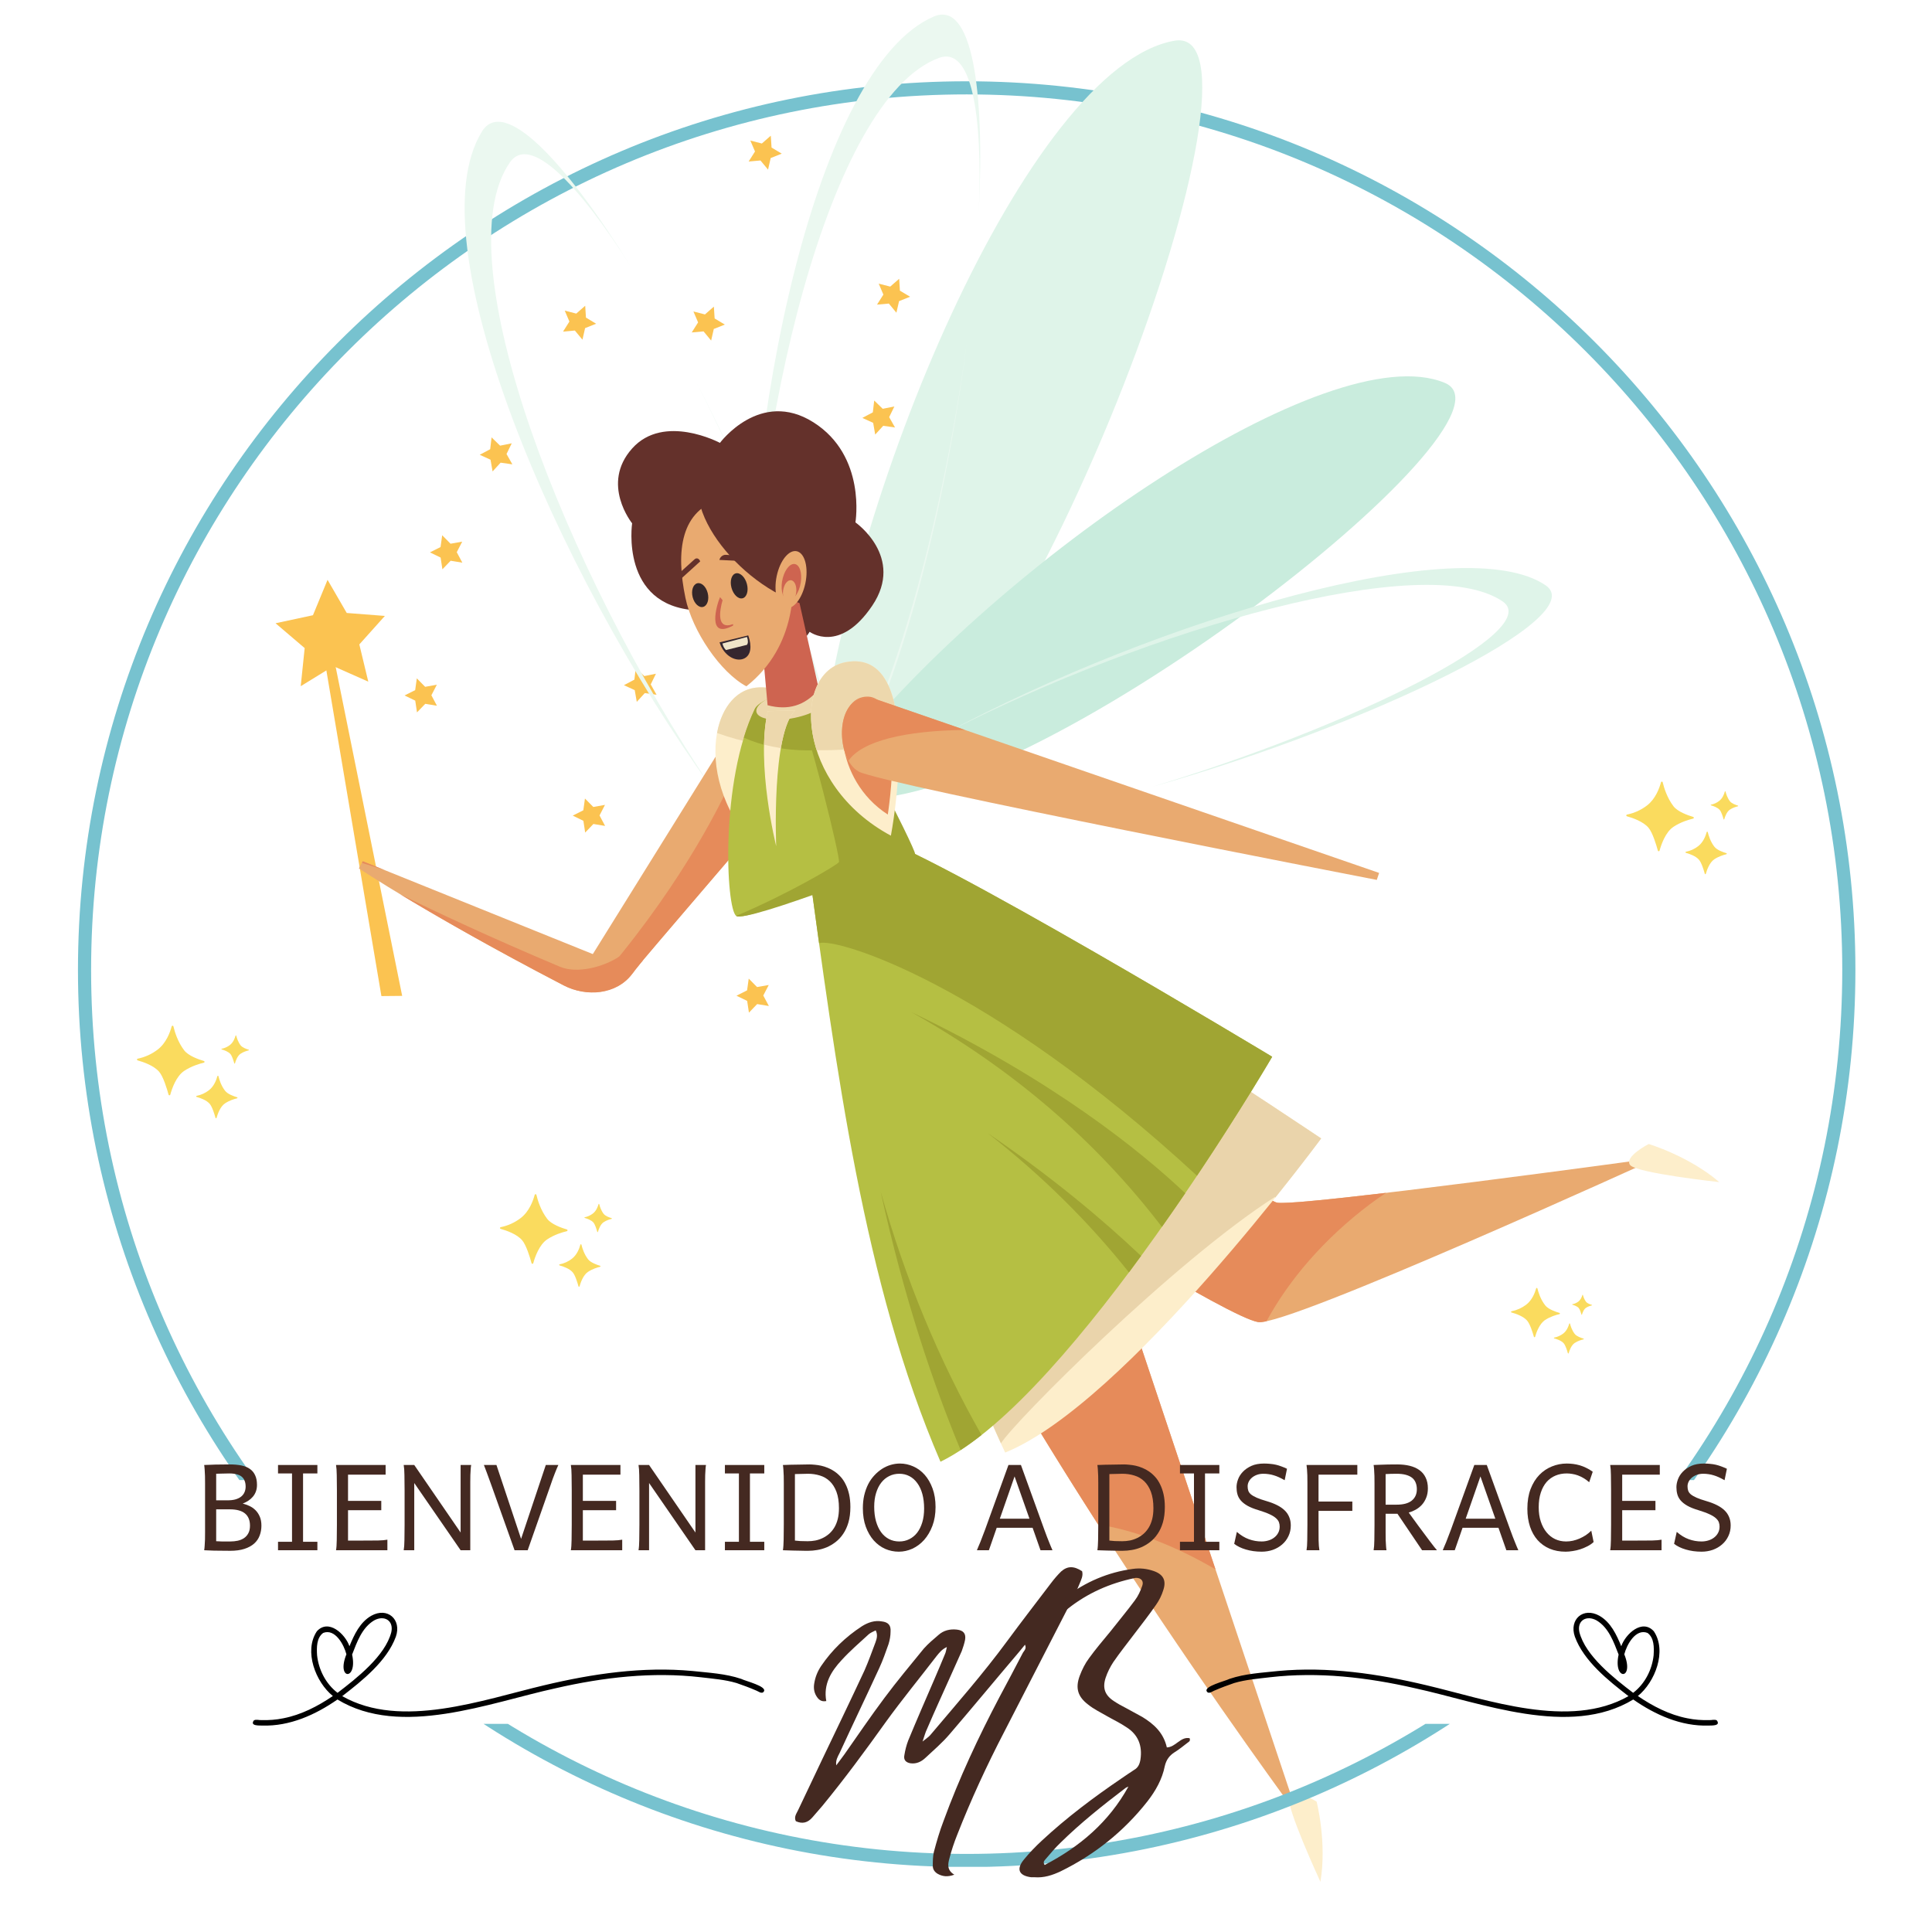 <svg xmlns="http://www.w3.org/2000/svg" xmlns:xlink="http://www.w3.org/1999/xlink" width="500" zoomAndPan="magnify" viewBox="0 0 375 375" height="500" preserveAspectRatio="xMidYMid meet" version="1.0"><defs><g/><clipPath id="c90ee4468c"><path d="M 15.133 15.777 L 360.133 15.777 L 360.133 287.277 L 15.133 287.277 Z M 15.133 15.777 " clip-rule="nonzero"/></clipPath><clipPath id="8e3d771624"><path d="M 53.34 112 L 75 112 L 75 134 L 53.34 134 Z M 53.34 112 " clip-rule="nonzero"/></clipPath><clipPath id="5e377c344b"><path d="M 250 348 L 257 348 L 257 365.25 L 250 365.25 Z M 250 348 " clip-rule="nonzero"/></clipPath><clipPath id="3917acff0a"><path d="M 316 222 L 333.84 222 L 333.84 230 L 316 230 Z M 316 222 " clip-rule="nonzero"/></clipPath><clipPath id="b0e89c60f0"><path d="M 15.133 334.605 L 360.133 334.605 L 360.133 362.355 L 15.133 362.355 Z M 15.133 334.605 " clip-rule="nonzero"/></clipPath><clipPath id="40d4e2f95f"><path d="M 315.641 151.691 L 337.391 151.691 L 337.391 169.691 L 315.641 169.691 Z M 315.641 151.691 " clip-rule="nonzero"/></clipPath><clipPath id="526309f7bf"><path d="M 97.027 231.773 L 118.777 231.773 L 118.777 249.773 L 97.027 249.773 Z M 97.027 231.773 " clip-rule="nonzero"/></clipPath><clipPath id="e8789fd2d7"><path d="M 293.277 249.969 L 309.027 249.969 L 309.027 262.719 L 293.277 262.719 Z M 293.277 249.969 " clip-rule="nonzero"/></clipPath><clipPath id="95d2fdaf8e"><path d="M 26.57 199.07 L 48.32 199.07 L 48.32 217.07 L 26.57 217.07 Z M 26.57 199.07 " clip-rule="nonzero"/></clipPath><clipPath id="b147809c08"><path d="M 49 313 L 148.93 313 L 148.93 335 L 49 335 Z M 49 313 " clip-rule="nonzero"/></clipPath></defs><rect x="-37.5" width="450" fill="#ffffff" y="-37.5" height="450" fill-opacity="1"/><rect x="-37.5" width="450" fill="#ffffff" y="-37.5" height="450" fill-opacity="1"/><rect x="-37.5" width="450" fill="#ffffff" y="-37.5" height="450" fill-opacity="1"/><g clip-path="url(#c90ee4468c)"><path fill="#77c2cf" d="M 187.633 360.777 C 92.547 360.777 15.133 283.363 15.133 188.277 C 15.133 93.188 92.547 15.777 187.633 15.777 C 282.719 15.777 360.133 93.188 360.133 188.277 C 360.133 283.363 282.719 360.777 187.633 360.777 Z M 187.633 18.324 C 93.906 18.324 17.684 94.547 17.684 188.277 C 17.684 282.004 93.906 358.227 187.633 358.227 C 281.359 358.227 357.582 282.004 357.582 188.277 C 357.582 94.547 281.359 18.324 187.633 18.324 Z M 187.633 18.324 " fill-opacity="1" fill-rule="nonzero"/></g><path fill="#fbc351" d="M 149.609 26.34 L 149.758 28.641 L 151.734 29.824 L 149.59 30.676 L 149.078 32.922 L 147.605 31.148 L 145.312 31.352 L 146.547 29.402 L 145.641 27.281 L 147.875 27.855 L 149.609 26.34 " fill-opacity="1" fill-rule="nonzero"/><path fill="#fbc351" d="M 113.586 59.348 L 113.734 61.648 L 115.711 62.836 L 113.566 63.688 L 113.055 65.934 L 111.582 64.156 L 109.289 64.363 L 110.52 62.414 L 109.617 60.293 L 111.852 60.867 L 113.586 59.348 " fill-opacity="1" fill-rule="nonzero"/><path fill="#fbc351" d="M 174.527 54.113 L 174.672 56.414 L 176.648 57.598 L 174.508 58.449 L 173.992 60.695 L 172.523 58.922 L 170.227 59.125 L 171.465 57.18 L 170.559 55.055 L 172.793 55.629 L 174.527 54.113 " fill-opacity="1" fill-rule="nonzero"/><path fill="#fbc351" d="M 138.562 59.516 L 138.711 61.816 L 140.688 63 L 138.547 63.852 L 138.031 66.102 L 136.562 64.324 L 134.266 64.527 L 135.5 62.578 L 134.594 60.457 L 136.828 61.031 L 138.562 59.516 " fill-opacity="1" fill-rule="nonzero"/><path fill="#fbc351" d="M 145.328 189.949 L 146.945 191.586 L 149.215 191.184 L 148.152 193.23 L 149.238 195.266 L 146.965 194.891 L 145.367 196.555 L 145.023 194.273 L 142.949 193.266 L 145.008 192.23 L 145.328 189.949 " fill-opacity="1" fill-rule="nonzero"/><path fill="#fbc351" d="M 113.539 154.992 L 115.16 156.633 L 117.426 156.227 L 116.367 158.277 L 117.453 160.312 L 115.18 159.934 L 113.582 161.598 L 113.234 159.316 L 111.164 158.309 L 113.223 157.277 L 113.539 154.992 " fill-opacity="1" fill-rule="nonzero"/><path fill="#fbc351" d="M 85.828 103.895 L 87.449 105.535 L 89.715 105.133 L 88.656 107.18 L 89.742 109.215 L 87.469 108.84 L 85.871 110.5 L 85.523 108.223 L 83.453 107.215 L 85.512 106.18 L 85.828 103.895 " fill-opacity="1" fill-rule="nonzero"/><path fill="#fbc351" d="M 80.902 131.668 L 82.52 133.309 L 84.789 132.906 L 83.73 134.953 L 84.812 136.988 L 82.539 136.613 L 80.941 138.273 L 80.598 135.992 L 78.523 134.988 L 80.586 133.953 L 80.902 131.668 " fill-opacity="1" fill-rule="nonzero"/><path fill="#fbc351" d="M 173.598 78.891 L 172.586 80.961 L 173.719 82.973 L 171.434 82.648 L 169.875 84.348 L 169.48 82.074 L 167.383 81.117 L 169.418 80.035 L 169.684 77.742 L 171.336 79.348 L 173.598 78.891 " fill-opacity="1" fill-rule="nonzero"/><path fill="#fbc351" d="M 127.316 130.77 L 126.305 132.84 L 127.438 134.852 L 125.156 134.527 L 123.598 136.227 L 123.199 133.953 L 121.102 132.996 L 123.137 131.914 L 123.402 129.621 L 125.059 131.227 L 127.316 130.77 " fill-opacity="1" fill-rule="nonzero"/><path fill="#fbc351" d="M 99.328 86.047 L 98.316 88.121 L 99.449 90.129 L 97.168 89.805 L 95.609 91.504 L 95.211 89.23 L 93.113 88.273 L 95.148 87.191 L 95.414 84.898 L 97.07 86.504 L 99.328 86.047 " fill-opacity="1" fill-rule="nonzero"/><path fill="#dff4e9" d="M 227.949 7.906 C 199.609 12.902 164.07 96.816 158.715 150.133 L 164.566 158.527 C 200.723 140.262 249.805 4.051 227.949 7.906 " fill-opacity="1" fill-rule="nonzero"/><path fill="#ebf8f0" d="M 182.25 11.238 C 188.535 8.906 190.797 21.922 189.973 41.352 C 191.203 17.086 188.633 0.004 181.211 3.223 C 158.539 13.051 144.195 80.684 145.117 133.227 C 145.844 82.516 160.918 19.16 182.25 11.238 " fill-opacity="1" fill-rule="nonzero"/><path fill="#ebf8f0" d="M 154.734 164.23 C 170.656 150.398 182.629 105.426 187.66 66.449 C 182.609 104.152 170.281 149.699 154.734 164.23 " fill-opacity="1" fill-rule="nonzero"/><path fill="#ebf8f0" d="M 98.969 31.52 C 102.797 26.008 112.082 35.402 122.492 51.816 C 109.652 31.199 97.801 18.648 93.543 25.535 C 80.543 46.566 107.367 110.277 138.109 152.875 C 109.766 110.836 85.98 50.223 98.969 31.52 " fill-opacity="1" fill-rule="nonzero"/><path fill="#ebf8f0" d="M 163.695 172.828 C 168.867 152.367 153.031 108.613 134.918 73.742 C 152.289 107.574 168.164 152.008 163.695 172.828 " fill-opacity="1" fill-rule="nonzero"/><g clip-path="url(#8e3d771624)"><path fill="#fbc351" d="M 63.578 112.547 L 67.301 118.977 L 74.703 119.551 L 69.746 125.082 L 71.484 132.309 L 64.699 129.297 L 58.371 133.188 L 59.137 125.793 L 53.484 120.973 L 60.746 119.414 L 63.578 112.547 " fill-opacity="1" fill-rule="nonzero"/></g><path fill="#fbc351" d="M 64.07 124.098 L 62.285 123.848 L 74.031 193.34 L 78.062 193.301 L 64.07 124.098 " fill-opacity="1" fill-rule="nonzero"/><path fill="#c9ecdd" d="M 280.406 74.301 C 257.859 65.004 193.844 109.223 164.664 145.879 L 164.699 154.938 C 199.051 158.809 297.977 81.543 280.406 74.301 " fill-opacity="1" fill-rule="nonzero"/><path fill="#dff4e9" d="M 300.02 113.621 C 284.09 102.695 225.164 119.98 183.125 142.52 C 223.223 121.895 276.793 106.602 291.652 116.73 C 299.93 122.375 262.281 141.047 223.617 152.727 C 265.699 140.812 309.008 119.785 300.02 113.621 " fill-opacity="1" fill-rule="nonzero"/><path fill="#64312b" d="M 135.027 118.457 C 120.336 117.551 122.695 101.574 122.695 101.574 C 122.695 101.574 116.527 93.949 122.695 87.051 C 128.859 80.152 139.742 85.961 139.742 85.961 C 139.742 85.961 147.543 75.43 157.879 81.965 C 168.219 88.504 166.039 101.395 166.039 101.395 C 166.039 101.395 175.656 108.109 169.309 117.551 C 162.957 126.992 157.152 122.633 157.152 122.633 C 157.152 122.633 152.82 130.398 141.375 125.539 C 135.391 123 135.027 118.457 135.027 118.457 " fill-opacity="1" fill-rule="nonzero"/><path fill="#e9aa70" d="M 142.582 140.949 L 113.684 187.406 L 122.238 189.402 C 137.809 170.953 150.367 156.883 151.441 154.406 C 153.59 149.461 147.598 134.84 142.582 140.949 " fill-opacity="1" fill-rule="nonzero"/><path fill="#e68b5a" d="M 142.867 140.645 C 145.836 143.691 143.027 148.906 141.633 152.113 C 140.574 154.559 133.195 170.336 117.934 188.398 L 122.238 189.402 C 137.809 170.953 150.367 156.883 151.441 154.406 C 153.551 149.555 147.816 135.398 142.867 140.645 " fill-opacity="1" fill-rule="nonzero"/><path fill="#fdeecb" d="M 150.789 168.055 C 134.066 155.344 136.836 133.703 147.398 133.418 C 163.457 132.992 150.789 168.055 150.789 168.055 " fill-opacity="1" fill-rule="nonzero"/><path fill="#edd8ad" d="M 147.398 133.418 C 143.117 133.535 140.117 137.16 139.176 142.277 C 144.008 144.012 149.555 145.152 155.523 145.508 C 155.66 138.801 153.848 133.246 147.398 133.418 " fill-opacity="1" fill-rule="nonzero"/><path fill="#e9aa70" d="M 169.312 215.961 C 190.973 270.168 251.895 352.383 251.895 352.383 L 210.828 229.512 L 169.312 215.961 " fill-opacity="1" fill-rule="nonzero"/><path fill="#e68b5a" d="M 235.922 304.605 L 210.828 229.512 L 169.312 215.961 C 179.035 240.297 196.672 270.273 213.156 295.926 C 220.004 296.938 227.867 299.91 235.922 304.605 " fill-opacity="1" fill-rule="nonzero"/><path fill="#e9aa70" d="M 201.199 232.223 C 201.199 232.223 238.508 255.715 244.223 256.617 C 249.938 257.52 321.84 224.691 321.84 224.691 C 321.84 224.691 251.742 234.332 247.832 233.426 C 243.922 232.523 218.047 207.227 218.047 207.227 L 201.199 232.223 " fill-opacity="1" fill-rule="nonzero"/><path fill="#e68b5a" d="M 245.832 256.449 C 250.215 248.371 257 240.457 265.855 233.766 C 266.895 232.977 267.957 232.262 269.02 231.535 C 257.934 232.844 249.145 233.73 247.832 233.43 C 243.918 232.523 218.047 207.227 218.047 207.227 L 201.199 232.223 C 201.199 232.223 238.504 255.715 244.219 256.617 C 244.547 256.668 245.102 256.605 245.832 256.449 " fill-opacity="1" fill-rule="nonzero"/><path fill="#fdeecb" d="M 195.105 281.941 C 218.543 272.441 256.441 220.969 256.441 220.969 C 256.441 220.969 195.09 179.805 183.961 176.445 L 171.266 179.449 C 176.973 218.703 181.832 254.551 195.105 281.941 " fill-opacity="1" fill-rule="nonzero"/><path fill="#ead4ab" d="M 247.426 232.34 C 247.469 232.312 247.5 232.414 247.539 232.445 C 252.988 225.656 256.441 220.969 256.441 220.969 C 256.441 220.969 195.09 179.805 183.961 176.445 L 171.266 179.449 C 176.848 217.859 181.645 252.988 194.285 280.145 C 197.039 275.777 227.789 244.934 247.426 232.34 " fill-opacity="1" fill-rule="nonzero"/><path fill="#b5bf43" d="M 182.547 283.723 C 208.422 271.07 246.93 205.117 246.93 205.117 C 246.93 205.117 179.539 164.465 168.711 162.055 L 156.676 166.27 C 162.32 207.598 167.629 249.168 182.547 283.723 " fill-opacity="1" fill-rule="nonzero"/><path fill="#a0a533" d="M 232.336 228.215 C 241.039 215.195 246.93 205.117 246.93 205.117 C 246.93 205.117 179.539 164.465 168.711 162.055 L 156.676 166.27 C 157.441 171.871 158.203 177.48 158.98 183.07 C 162.188 181.953 191.672 190.66 232.336 228.215 " fill-opacity="1" fill-rule="nonzero"/><path fill="#b5bf43" d="M 146.523 137.586 C 139.754 151.59 140.883 176.434 142.914 177.789 C 144.941 179.145 176.215 165.969 176.488 165.215 C 176.758 164.465 162.543 135.102 160.512 133.52 C 158.48 131.938 147.672 135.207 146.523 137.586 " fill-opacity="1" fill-rule="nonzero"/><path fill="#a0a533" d="M 156.812 145.648 C 160.371 145.648 163.707 145.113 166.605 144.191 C 163.793 138.691 161.281 134.117 160.512 133.52 C 158.48 131.938 147.672 135.207 146.523 137.586 C 145.691 139.305 144.98 141.191 144.375 143.176 C 147.789 144.719 152.109 145.648 156.812 145.648 " fill-opacity="1" fill-rule="nonzero"/><path fill="#a0a533" d="M 160.512 133.52 C 159.566 132.781 156.707 133.105 153.812 133.895 C 157.328 142.613 163.145 166.594 162.844 167.324 C 162.629 167.84 152.73 173.645 142.895 177.77 C 142.902 177.777 142.906 177.785 142.914 177.789 C 144.941 179.145 177.344 166.512 177.613 165.762 C 177.883 165.008 162.543 135.102 160.512 133.52 " fill-opacity="1" fill-rule="nonzero"/><path fill="#edd8ad" d="M 160.594 135.336 C 160.301 133.91 156.977 133.391 153.176 134.176 C 149.371 134.961 146.523 136.75 146.816 138.176 C 147.109 139.602 150.434 140.121 154.238 139.336 C 158.039 138.551 160.887 136.762 160.594 135.336 " fill-opacity="1" fill-rule="nonzero"/><path fill="#ce6450" d="M 147.453 119.824 L 148.988 136.883 C 152.891 137.922 156.254 137.047 158.941 133.762 L 153.43 109.254 L 147.453 119.824 " fill-opacity="1" fill-rule="nonzero"/><path fill="#fdeecb" d="M 172.922 162.203 C 154.422 152.266 153.777 130.453 164.164 128.523 C 179.957 125.586 172.922 162.203 172.922 162.203 " fill-opacity="1" fill-rule="nonzero"/><path fill="#edd8ad" d="M 164.164 128.523 C 158.176 129.637 155.863 137.359 158.52 145.605 C 158.773 145.605 159.023 145.625 159.277 145.625 C 164.605 145.625 169.707 145.094 174.461 144.141 C 174.23 135.398 172.023 127.062 164.164 128.523 " fill-opacity="1" fill-rule="nonzero"/><path fill="#e68b5a" d="M 172.32 158.098 C 161.863 151.379 161.5 136.633 167.371 135.328 C 176.297 133.34 172.32 158.098 172.32 158.098 " fill-opacity="1" fill-rule="nonzero"/><path fill="#e9aa70" d="M 169.535 135.551 L 267.688 169.434 L 267.234 170.789 C 267.234 170.789 171.457 152.266 166.715 149.781 C 161.977 147.297 161.867 133.973 169.535 135.551 " fill-opacity="1" fill-rule="nonzero"/><path fill="#e68b5a" d="M 187.305 141.684 L 169.535 135.551 C 163.191 134.246 162.184 143.121 164.703 147.641 C 167.305 143.84 175.684 141.801 187.305 141.684 " fill-opacity="1" fill-rule="nonzero"/><path fill="#e9aa70" d="M 123.148 188.449 L 70.414 167.168 L 69.656 168.547 C 69.656 168.547 83.273 177.684 109.418 191.266 C 113.836 193.559 119.719 192.969 122.73 189 L 123.148 188.449 " fill-opacity="1" fill-rule="nonzero"/><path fill="#e9aa70" d="M 144.867 133.215 C 154.891 125.312 154.25 113.285 153.594 109.504 C 152.938 105.727 148.395 94.617 140.211 96.777 C 132.031 98.934 131.172 107.016 133.039 116.031 C 134.375 122.504 139.828 130.508 144.867 133.215 " fill-opacity="1" fill-rule="nonzero"/><g clip-path="url(#5e377c344b)"><path fill="#fdeecb" d="M 256.293 365.258 C 257.582 357.555 255.555 349.688 255.555 349.688 C 255.555 349.688 250.945 346.84 250.207 348.684 C 249.469 350.523 256.293 365.258 256.293 365.258 " fill-opacity="1" fill-rule="nonzero"/></g><g clip-path="url(#3917acff0a)"><path fill="#fdeecb" d="M 333.719 229.449 C 327.793 224.371 320.012 222.051 320.012 222.051 C 320.012 222.051 315.199 224.535 316.395 226.117 C 317.59 227.703 333.719 229.449 333.719 229.449 " fill-opacity="1" fill-rule="nonzero"/></g><path fill="#a0a533" d="M 225.523 238.141 C 227.09 235.922 228.602 233.738 230.051 231.605 C 221.598 223.609 204.531 209.68 176.875 196.445 C 196.629 207.512 212.77 221.469 225.523 238.141 " fill-opacity="1" fill-rule="nonzero"/><path fill="#a0a533" d="M 186.453 281.453 C 187.785 280.582 189.137 279.617 190.512 278.531 C 182.258 264.008 175.703 248.273 170.934 231.277 C 175.496 252.133 181.238 268.891 186.453 281.453 " fill-opacity="1" fill-rule="nonzero"/><path fill="#a0a533" d="M 219.125 246.969 C 219.918 245.906 220.699 244.844 221.477 243.777 C 213.828 236.531 204.031 228.352 191.73 219.949 C 202.238 228.164 211.344 237.188 219.125 246.969 " fill-opacity="1" fill-rule="nonzero"/><path fill="#64312b" d="M 137.836 88.91 C 129.828 96.926 143.477 113.867 156.227 117.371 C 156.227 117.371 162.906 100.723 154.871 92.523 C 149.004 86.539 141.332 85.406 137.836 88.91 " fill-opacity="1" fill-rule="nonzero"/><path fill="#e9aa70" d="M 156.188 113.777 C 156.98 110.789 156.438 107.801 154.973 107.105 C 153.508 106.41 151.68 108.27 150.891 111.254 C 150.098 114.242 150.641 117.23 152.102 117.926 C 153.566 118.621 155.395 116.766 156.188 113.777 " fill-opacity="1" fill-rule="nonzero"/><path fill="#ce6450" d="M 155.285 113.766 C 155.781 111.879 155.441 109.992 154.516 109.555 C 153.594 109.117 152.441 110.293 151.941 112.18 C 151.441 114.066 151.785 115.953 152.707 116.391 C 153.633 116.832 154.785 115.652 155.285 113.766 " fill-opacity="1" fill-rule="nonzero"/><path fill="#e9aa70" d="M 154.473 115.406 C 154.746 114.223 154.438 113.008 153.773 112.691 C 153.109 112.379 152.348 113.082 152.07 114.266 C 151.793 115.453 152.105 116.668 152.77 116.984 C 153.434 117.297 154.195 116.594 154.473 115.406 " fill-opacity="1" fill-rule="nonzero"/><path fill="#e68b5a" d="M 74.559 168.84 L 70.414 167.168 L 70.238 167.488 Z M 74.559 168.84 " fill-opacity="1" fill-rule="nonzero"/><path fill="#e68b5a" d="M 120.191 185.672 C 117.211 187.652 112.09 189.082 108.648 187.629 C 95.043 181.898 84.668 177.023 77.699 173.59 C 84.305 177.586 94.93 183.738 109.418 191.266 C 113.836 193.559 119.633 193.082 122.645 189.113 L 124.82 186.352 L 120.191 185.672 " fill-opacity="1" fill-rule="nonzero"/><path fill="#fdeecb" d="M 149.02 138.039 C 146.684 148.383 150.66 164.238 150.66 164.238 C 150.66 164.238 149.715 142.34 154.344 137.887 L 149.02 138.039 " fill-opacity="1" fill-rule="nonzero"/><path fill="#edd8ad" d="M 148.301 144.523 C 149.344 144.805 150.434 145.031 151.566 145.211 C 152.129 141.941 153 139.18 154.344 137.887 L 149.02 138.039 C 148.566 140.043 148.355 142.262 148.301 144.523 " fill-opacity="1" fill-rule="nonzero"/><path fill="#342729" d="M 141.98 114.082 C 141.621 112.75 141.996 111.5 142.82 111.289 C 143.648 111.082 144.613 112 144.973 113.34 C 145.332 114.68 144.949 115.93 144.121 116.129 C 143.297 116.332 142.34 115.414 141.98 114.082 " fill-opacity="1" fill-rule="nonzero"/><path fill="#342729" d="M 134.449 115.926 C 134.121 114.664 134.508 113.453 135.309 113.223 C 136.117 112.988 137.039 113.824 137.363 115.094 C 137.691 116.359 137.301 117.566 136.492 117.797 C 135.691 118.02 134.777 117.184 134.449 115.926 " fill-opacity="1" fill-rule="nonzero"/><path fill="#ce6450" d="M 139.754 115.906 C 139.754 115.906 139.965 116.125 140.254 116.488 C 139.613 118.707 139.109 122.328 142.289 121.137 C 142.285 121.23 142.309 121.324 142.293 121.414 C 137.09 124.25 139.121 117.344 139.754 115.906 " fill-opacity="1" fill-rule="nonzero"/><path fill="#35262f" d="M 139.664 124.684 C 139.734 124.895 139.809 125.105 139.902 125.316 C 140.922 127.57 143.047 128.488 144.465 127.801 C 145.773 127.164 145.973 125.438 145.234 123.332 L 139.664 124.684 " fill-opacity="1" fill-rule="nonzero"/><path fill="#64312b" d="M 135.91 108.961 L 135.836 108.809 C 135.617 108.359 135.164 108.246 134.82 108.555 L 131.984 111.113 C 131.629 111.434 131.52 112.062 131.742 112.523 L 131.816 112.68 L 135.91 108.961 " fill-opacity="1" fill-rule="nonzero"/><path fill="#64312b" d="M 145.148 108.957 L 145.203 108.797 C 145.367 108.324 145.129 107.922 144.668 107.898 L 140.855 107.691 C 140.379 107.664 139.855 108.035 139.688 108.516 L 139.629 108.68 L 145.148 108.957 " fill-opacity="1" fill-rule="nonzero"/><path fill="#f0e4c9" d="M 140.918 126.176 C 140.723 125.992 140.539 125.75 140.383 125.391 C 140.312 125.23 140.262 125.066 140.211 124.906 L 144.996 123.633 C 145.246 124.406 145.207 124.848 144.98 125.164 L 140.918 126.176 " fill-opacity="1" fill-rule="nonzero"/><g clip-path="url(#b0e89c60f0)"><path fill="#77c2cf" d="M 187.633 362.395 C 92.547 362.395 15.133 284.98 15.133 189.895 C 15.133 94.805 92.547 17.395 187.633 17.395 C 282.719 17.395 360.133 94.805 360.133 189.895 C 360.133 284.98 282.719 362.395 187.633 362.395 Z M 187.633 19.941 C 93.906 19.941 17.684 96.164 17.684 189.895 C 17.684 283.621 93.906 359.844 187.633 359.844 C 281.359 359.844 357.582 283.621 357.582 189.895 C 357.582 96.164 281.359 19.941 187.633 19.941 Z M 187.633 19.941 " fill-opacity="1" fill-rule="nonzero"/></g><g clip-path="url(#40d4e2f95f)"><path fill="#fadb5e" d="M 322.73 151.844 C 322.707 151.75 322.617 151.691 322.523 151.715 C 322.461 151.73 322.41 151.781 322.395 151.844 C 322.094 152.973 321.348 155.055 319.699 156.328 C 318.559 157.211 317.219 157.824 315.801 158.109 C 315.707 158.129 315.645 158.219 315.664 158.312 C 315.68 158.379 315.727 158.426 315.785 158.441 C 316.941 158.762 318.945 159.465 319.961 160.652 C 320.766 161.594 321.477 163.949 321.789 165.102 C 321.82 165.188 321.914 165.246 322.004 165.219 C 322.059 165.203 322.105 165.156 322.121 165.102 C 322.441 163.93 323.273 161.508 324.828 160.48 C 326.219 159.559 327.766 159.098 328.641 158.891 C 328.734 158.867 328.785 158.773 328.762 158.68 C 328.75 158.621 328.707 158.574 328.648 158.562 C 327.594 158.25 325.633 157.551 324.828 156.5 C 323.582 154.875 322.984 152.914 322.73 151.844 Z M 331.473 161.504 C 331.457 161.445 331.398 161.414 331.344 161.43 C 331.305 161.438 331.277 161.465 331.27 161.504 C 331.082 162.195 330.625 163.469 329.617 164.242 C 328.918 164.785 328.102 165.156 327.23 165.328 C 327.176 165.34 327.137 165.395 327.152 165.453 C 327.16 165.488 327.188 165.523 327.227 165.531 C 327.93 165.73 329.16 166.152 329.777 166.883 C 330.27 167.453 330.707 168.898 330.898 169.602 C 330.914 169.66 330.977 169.691 331.027 169.68 C 331.066 169.668 331.09 169.641 331.102 169.602 C 331.301 168.887 331.809 167.406 332.758 166.777 C 333.609 166.215 334.555 165.934 335.086 165.805 C 335.145 165.789 335.176 165.734 335.164 165.68 C 335.152 165.641 335.125 165.613 335.094 165.602 C 334.445 165.41 333.25 164.988 332.758 164.344 C 331.992 163.359 331.629 162.16 331.473 161.504 Z M 334.926 153.645 C 334.918 153.605 334.879 153.582 334.84 153.59 C 334.816 153.598 334.801 153.613 334.789 153.645 C 334.668 154.105 334.363 154.945 333.691 155.461 C 333.23 155.82 332.688 156.07 332.109 156.188 C 332.07 156.195 332.047 156.23 332.051 156.266 C 332.059 156.293 332.078 156.312 332.105 156.316 C 332.574 156.449 333.387 156.73 333.801 157.215 C 334.129 157.598 334.418 158.555 334.543 159.02 C 334.555 159.059 334.59 159.078 334.629 159.066 C 334.652 159.062 334.672 159.043 334.676 159.02 C 334.809 158.547 335.145 157.562 335.777 157.145 C 336.34 156.77 336.969 156.586 337.328 156.5 C 337.367 156.492 337.391 156.453 337.379 156.418 C 337.375 156.395 337.355 156.375 337.332 156.367 C 336.902 156.238 336.109 155.957 335.781 155.527 C 335.277 154.875 335.031 154.082 334.926 153.645 Z M 334.926 153.645 " fill-opacity="1" fill-rule="nonzero"/></g><g clip-path="url(#526309f7bf)"><path fill="#fadb5e" d="M 104.117 231.926 C 104.094 231.832 104.004 231.773 103.91 231.797 C 103.848 231.812 103.797 231.863 103.781 231.926 C 103.48 233.051 102.73 235.137 101.086 236.41 C 99.941 237.293 98.605 237.902 97.188 238.191 C 97.094 238.211 97.031 238.297 97.051 238.395 C 97.062 238.457 97.109 238.504 97.172 238.523 C 98.324 238.844 100.332 239.543 101.348 240.734 C 102.148 241.676 102.863 244.027 103.176 245.18 C 103.203 245.27 103.301 245.328 103.391 245.297 C 103.445 245.285 103.492 245.238 103.508 245.18 C 103.828 244.012 104.66 241.59 106.215 240.559 C 107.605 239.637 109.152 239.18 110.027 238.973 C 110.121 238.949 110.172 238.852 110.148 238.758 C 110.133 238.703 110.09 238.656 110.035 238.641 C 108.98 238.332 107.02 237.633 106.215 236.582 C 104.969 234.957 104.371 232.996 104.117 231.926 Z M 112.855 241.586 C 112.844 241.527 112.785 241.496 112.73 241.508 C 112.691 241.52 112.664 241.547 112.652 241.586 C 112.469 242.277 112.012 243.551 111.004 244.324 C 110.305 244.867 109.488 245.238 108.617 245.41 C 108.559 245.422 108.523 245.477 108.535 245.535 C 108.547 245.57 108.574 245.605 108.613 245.613 C 109.316 245.812 110.547 246.234 111.164 246.961 C 111.656 247.535 112.09 248.98 112.285 249.684 C 112.301 249.742 112.359 249.773 112.414 249.758 C 112.449 249.75 112.473 249.723 112.488 249.684 C 112.688 248.969 113.191 247.488 114.145 246.859 C 114.992 246.297 115.938 246.012 116.473 245.887 C 116.531 245.871 116.562 245.816 116.547 245.758 C 116.539 245.723 116.512 245.695 116.477 245.684 C 115.832 245.492 114.633 245.066 114.145 244.426 C 113.379 243.441 113.012 242.242 112.855 241.586 Z M 116.312 233.727 C 116.305 233.688 116.266 233.664 116.227 233.672 C 116.203 233.676 116.184 233.695 116.176 233.727 C 116.051 234.184 115.75 235.027 115.078 235.543 C 114.617 235.902 114.07 236.152 113.496 236.27 C 113.457 236.277 113.434 236.309 113.438 236.348 C 113.441 236.375 113.461 236.395 113.492 236.398 C 113.957 236.531 114.77 236.812 115.188 237.297 C 115.512 237.68 115.801 238.637 115.93 239.102 C 115.938 239.141 115.977 239.16 116.016 239.148 C 116.039 239.145 116.059 239.125 116.062 239.102 C 116.195 238.629 116.531 237.645 117.164 237.227 C 117.727 236.852 118.355 236.668 118.715 236.582 C 118.75 236.574 118.773 236.535 118.766 236.5 C 118.762 236.477 118.742 236.457 118.719 236.445 C 118.289 236.32 117.496 236.039 117.168 235.609 C 116.664 234.957 116.418 234.16 116.312 233.727 Z M 116.312 233.727 " fill-opacity="1" fill-rule="nonzero"/></g><g clip-path="url(#e8789fd2d7)"><path fill="#fadb5e" d="M 298.41 250.078 C 298.391 250.012 298.324 249.969 298.258 249.988 C 298.215 249.996 298.176 250.035 298.164 250.078 C 297.945 250.875 297.406 252.352 296.215 253.254 C 295.387 253.879 294.418 254.312 293.391 254.516 C 293.32 254.527 293.277 254.594 293.289 254.66 C 293.301 254.707 293.336 254.738 293.379 254.754 C 294.215 254.977 295.664 255.477 296.402 256.316 C 296.984 256.984 297.5 258.652 297.727 259.469 C 297.746 259.531 297.816 259.57 297.883 259.551 C 297.922 259.539 297.957 259.508 297.965 259.469 C 298.199 258.637 298.801 256.922 299.93 256.195 C 300.934 255.543 302.055 255.215 302.688 255.07 C 302.758 255.051 302.793 254.984 302.777 254.918 C 302.766 254.879 302.734 254.844 302.695 254.836 C 301.93 254.617 300.512 254.121 299.93 253.375 C 299.023 252.227 298.594 250.836 298.41 250.078 Z M 304.738 256.918 C 304.727 256.879 304.688 256.855 304.645 256.867 C 304.617 256.875 304.598 256.895 304.59 256.918 C 304.457 257.41 304.125 258.312 303.398 258.859 C 302.891 259.242 302.297 259.508 301.668 259.629 C 301.625 259.637 301.598 259.676 301.609 259.719 C 301.617 259.742 301.637 259.766 301.664 259.773 C 302.176 259.914 303.066 260.215 303.512 260.73 C 303.867 261.137 304.184 262.156 304.324 262.656 C 304.336 262.695 304.379 262.719 304.418 262.711 C 304.445 262.703 304.461 262.684 304.473 262.656 C 304.617 262.152 304.98 261.102 305.668 260.656 C 306.285 260.258 306.973 260.055 307.359 259.965 C 307.398 259.957 307.422 259.918 307.414 259.875 C 307.406 259.852 307.387 259.828 307.359 259.824 C 306.891 259.688 306.027 259.387 305.668 258.93 C 305.117 258.234 304.852 257.387 304.738 256.918 Z M 307.242 251.352 C 307.234 251.324 307.207 251.309 307.18 251.316 C 307.164 251.32 307.148 251.332 307.141 251.352 C 307.055 251.68 306.832 252.273 306.348 252.641 C 306.012 252.895 305.617 253.07 305.199 253.152 C 305.172 253.16 305.156 253.184 305.16 253.211 C 305.164 253.23 305.176 253.242 305.199 253.246 C 305.535 253.34 306.125 253.539 306.426 253.883 C 306.664 254.152 306.871 254.832 306.965 255.16 C 306.973 255.188 307 255.203 307.027 255.195 C 307.043 255.191 307.055 255.18 307.059 255.16 C 307.156 254.824 307.398 254.129 307.859 253.832 C 308.266 253.566 308.719 253.438 308.98 253.375 C 309.008 253.371 309.023 253.344 309.02 253.316 C 309.016 253.301 309 253.285 308.984 253.281 C 308.672 253.191 308.098 252.992 307.859 252.688 C 307.496 252.227 307.316 251.66 307.242 251.352 Z M 307.242 251.352 " fill-opacity="1" fill-rule="nonzero"/></g><g clip-path="url(#95d2fdaf8e)"><path fill="#fadb5e" d="M 33.66 199.219 C 33.637 199.125 33.547 199.07 33.453 199.094 C 33.391 199.109 33.34 199.16 33.324 199.219 C 33.023 200.348 32.273 202.43 30.629 203.703 C 29.484 204.59 28.148 205.199 26.73 205.488 C 26.637 205.504 26.574 205.594 26.594 205.688 C 26.605 205.754 26.656 205.801 26.715 205.82 C 27.871 206.141 29.875 206.84 30.891 208.031 C 31.695 208.969 32.406 211.324 32.719 212.477 C 32.746 212.566 32.844 212.621 32.934 212.594 C 32.988 212.582 33.035 212.535 33.051 212.477 C 33.371 211.305 34.203 208.887 35.758 207.855 C 37.148 206.934 38.695 206.473 39.57 206.266 C 39.664 206.242 39.715 206.148 39.691 206.055 C 39.676 206 39.633 205.953 39.578 205.938 C 38.523 205.629 36.562 204.926 35.758 203.879 C 34.512 202.254 33.914 200.293 33.66 199.219 Z M 42.398 208.879 C 42.387 208.824 42.328 208.793 42.273 208.805 C 42.234 208.816 42.207 208.844 42.195 208.879 C 42.012 209.57 41.555 210.848 40.547 211.621 C 39.848 212.16 39.031 212.535 38.16 212.707 C 38.102 212.715 38.066 212.773 38.078 212.828 C 38.09 212.867 38.117 212.898 38.156 212.91 C 38.859 213.105 40.09 213.531 40.707 214.258 C 41.199 214.832 41.633 216.273 41.828 216.98 C 41.844 217.035 41.902 217.07 41.957 217.055 C 41.992 217.047 42.016 217.02 42.031 216.98 C 42.23 216.266 42.734 214.785 43.688 214.156 C 44.535 213.59 45.48 213.309 46.016 213.184 C 46.074 213.168 46.105 213.113 46.094 213.055 C 46.082 213.02 46.055 212.988 46.02 212.98 C 45.375 212.789 44.176 212.363 43.688 211.719 C 42.922 210.738 42.555 209.539 42.398 208.879 Z M 45.855 201.02 C 45.848 200.984 45.809 200.961 45.77 200.969 C 45.746 200.973 45.727 200.992 45.719 201.02 C 45.594 201.48 45.293 202.324 44.621 202.84 C 44.16 203.199 43.613 203.445 43.039 203.562 C 43 203.574 42.977 203.605 42.98 203.645 C 42.984 203.672 43.004 203.691 43.035 203.695 C 43.5 203.828 44.316 204.109 44.73 204.594 C 45.055 204.973 45.344 205.934 45.473 206.398 C 45.48 206.438 45.52 206.453 45.559 206.445 C 45.582 206.441 45.602 206.422 45.605 206.398 C 45.738 205.926 46.074 204.941 46.707 204.523 C 47.27 204.148 47.898 203.965 48.258 203.879 C 48.293 203.871 48.316 203.832 48.309 203.793 C 48.305 203.77 48.285 203.754 48.262 203.742 C 47.832 203.617 47.039 203.332 46.711 202.906 C 46.207 202.254 45.961 201.457 45.855 201.02 Z M 45.855 201.02 " fill-opacity="1" fill-rule="nonzero"/></g><g clip-path="url(#b147809c08)"><path fill="#000000" d="M 143.855 325.867 C 140.828 324.84 137.582 324.684 134.426 324.34 C 124.75 323.434 115.027 324.867 105.625 327.109 C 93.758 329.91 77.844 335.734 66.426 329.219 C 70.324 326.211 75.105 322.406 76.832 317.688 C 78.004 314.344 75.215 311.863 72.07 313.617 C 69.863 314.879 68.758 317.273 67.828 319.531 C 67.008 317.168 63.77 314.137 61.504 316.629 C 58.93 320.473 61.262 326.492 64.605 329.195 C 61.691 331.18 58.48 332.84 54.992 333.52 C 53.594 333.809 52.164 333.91 50.738 333.871 C 50.262 333.906 49.699 333.672 49.273 333.934 C 48.477 335.016 50.262 334.914 50.91 334.93 C 56.215 335.102 61.234 332.844 65.5 329.871 C 77.797 337.359 94.996 330.48 107.902 327.676 C 117.094 325.57 126.609 324.461 136.016 325.555 C 138.344 325.836 140.715 326.008 142.965 326.676 C 144.23 327.113 145.484 327.57 146.711 328.105 C 147.148 328.242 147.902 328.934 148.277 328.293 C 148.871 327.301 144.715 326.301 143.855 325.867 Z M 61.543 321.242 C 61.457 319.781 61.426 317.902 62.73 316.949 C 65.047 316.047 66.766 319.254 67.238 321.102 C 65.203 326.109 69.453 326.27 68.344 321.152 C 69.293 318.727 70.246 315.938 72.605 314.527 C 74.531 313.445 76.457 314.5 75.953 316.801 C 74.766 321.43 69.219 325.746 65.52 328.578 C 63.234 326.828 61.832 324.078 61.539 321.242 Z M 61.543 321.242 " fill-opacity="1" fill-rule="nonzero"/></g><g fill="#442921" fill-opacity="1"><g transform="translate(37.819, 300.9)"><g><path d="M 1.984 -3.531 L 1.984 -12.953 C 1.984 -13.484 1.977 -13.973 1.969 -14.422 C 1.957 -14.879 1.938 -15.289 1.906 -15.656 C 1.883 -16.02 1.852 -16.316 1.812 -16.547 C 2.062 -16.555 2.367 -16.566 2.734 -16.578 C 3.109 -16.598 3.516 -16.613 3.953 -16.625 C 4.398 -16.633 4.863 -16.641 5.344 -16.641 C 5.832 -16.648 6.316 -16.656 6.797 -16.656 C 7.641 -16.656 8.391 -16.586 9.047 -16.453 C 9.703 -16.316 10.25 -16.094 10.688 -15.781 C 11.133 -15.469 11.473 -15.055 11.703 -14.547 C 11.941 -14.047 12.062 -13.426 12.062 -12.688 C 12.062 -12.207 11.988 -11.773 11.844 -11.391 C 11.707 -11.016 11.508 -10.676 11.25 -10.375 C 11 -10.082 10.707 -9.828 10.375 -9.609 C 10.039 -9.391 9.68 -9.207 9.297 -9.062 C 9.734 -8.945 10.164 -8.789 10.594 -8.594 C 11.02 -8.395 11.406 -8.129 11.75 -7.797 C 12.094 -7.461 12.375 -7.047 12.594 -6.547 C 12.812 -6.055 12.922 -5.461 12.922 -4.766 C 12.922 -4.078 12.805 -3.438 12.578 -2.844 C 12.359 -2.25 12.004 -1.734 11.516 -1.297 C 11.023 -0.859 10.395 -0.516 9.625 -0.266 C 8.863 -0.016 7.941 0.109 6.859 0.109 C 6.285 0.109 5.727 0.102 5.188 0.094 C 4.645 0.094 4.148 0.086 3.703 0.078 C 3.254 0.066 2.863 0.051 2.531 0.031 C 2.207 0.02 1.969 0.008 1.812 0 C 1.852 -0.227 1.883 -0.52 1.906 -0.875 C 1.938 -1.227 1.957 -1.625 1.969 -2.062 C 1.977 -2.508 1.984 -3 1.984 -3.531 Z M 4.141 -1.75 C 4.242 -1.75 4.383 -1.742 4.562 -1.734 C 4.75 -1.723 4.961 -1.711 5.203 -1.703 C 5.441 -1.703 5.707 -1.703 6 -1.703 C 6.289 -1.703 6.594 -1.703 6.906 -1.703 C 7.395 -1.703 7.863 -1.75 8.312 -1.844 C 8.77 -1.945 9.176 -2.113 9.531 -2.344 C 9.883 -2.582 10.164 -2.895 10.375 -3.281 C 10.594 -3.676 10.703 -4.172 10.703 -4.766 C 10.703 -5.805 10.383 -6.594 9.75 -7.125 C 9.113 -7.664 8.129 -7.938 6.797 -7.938 L 4.141 -7.938 Z M 4.141 -9.688 L 6.344 -9.688 C 6.945 -9.688 7.469 -9.75 7.906 -9.875 C 8.352 -10.008 8.719 -10.191 9 -10.422 C 9.289 -10.66 9.504 -10.941 9.641 -11.266 C 9.785 -11.598 9.859 -11.957 9.859 -12.344 C 9.859 -12.77 9.797 -13.141 9.672 -13.453 C 9.555 -13.773 9.375 -14.039 9.125 -14.25 C 8.875 -14.469 8.547 -14.629 8.141 -14.734 C 7.734 -14.848 7.25 -14.906 6.688 -14.906 C 6.469 -14.906 6.234 -14.898 5.984 -14.891 C 5.734 -14.891 5.488 -14.883 5.25 -14.875 C 5.02 -14.863 4.805 -14.859 4.609 -14.859 C 4.41 -14.859 4.254 -14.852 4.141 -14.844 Z M 4.141 -9.688 "/></g></g></g><g fill="#442921" fill-opacity="1"><g transform="translate(52.37, 300.9)"><g><path d="M 9.234 -16.547 L 9.234 -14.906 L 6.453 -14.906 L 6.453 -1.641 L 9.234 -1.641 L 9.234 0 L 1.594 0 L 1.594 -1.641 L 4.312 -1.641 L 4.312 -14.906 L 1.594 -14.906 L 1.594 -16.547 Z M 9.234 -16.547 "/></g></g></g><g fill="#442921" fill-opacity="1"><g transform="translate(63.411, 300.9)"><g><path d="M 10.594 -9.578 L 10.594 -7.766 L 4.141 -7.766 L 4.141 -1.875 L 7.125 -1.875 C 8.25 -1.875 9.191 -1.879 9.953 -1.891 C 10.723 -1.91 11.332 -1.961 11.781 -2.047 L 11.781 0 L 1.812 0 C 1.895 -0.457 1.941 -1.113 1.953 -1.969 C 1.973 -2.82 1.984 -3.805 1.984 -4.922 L 1.984 -11.609 C 1.984 -12.734 1.973 -13.723 1.953 -14.578 C 1.941 -15.43 1.895 -16.086 1.812 -16.547 L 11.438 -16.547 L 11.438 -14.672 L 4.141 -14.672 L 4.141 -9.578 Z M 10.594 -9.578 "/></g></g></g><g fill="#442921" fill-opacity="1"><g transform="translate(76.547, 300.9)"><g><path d="M 3.859 -13.047 L 3.859 0 L 1.812 0 C 1.895 -0.457 1.941 -1.113 1.953 -1.969 C 1.973 -2.82 1.984 -3.805 1.984 -4.922 L 1.984 -11.609 C 1.984 -12.734 1.973 -13.723 1.953 -14.578 C 1.941 -15.43 1.895 -16.086 1.812 -16.547 L 3.859 -16.547 L 12.859 -3.438 L 12.859 -16.547 L 14.906 -16.547 C 14.863 -16.316 14.832 -16.035 14.812 -15.703 C 14.789 -15.367 14.77 -14.992 14.75 -14.578 C 14.738 -14.16 14.734 -13.703 14.734 -13.203 C 14.734 -12.703 14.734 -12.172 14.734 -11.609 L 14.734 0 L 12.859 0 Z M 3.859 -13.047 "/></g></g></g><g fill="#442921" fill-opacity="1"><g transform="translate(93.533, 300.9)"><g><path d="M 14.844 -16.547 C 14.738 -16.305 14.629 -16.062 14.516 -15.812 C 14.41 -15.562 14.297 -15.273 14.172 -14.953 C 14.047 -14.629 13.906 -14.258 13.75 -13.844 C 13.602 -13.438 13.438 -12.957 13.25 -12.406 L 8.891 0 L 6.344 0 L 1.922 -12.406 C 1.723 -12.945 1.551 -13.422 1.406 -13.828 C 1.258 -14.242 1.125 -14.613 1 -14.938 C 0.883 -15.27 0.773 -15.562 0.672 -15.812 C 0.578 -16.062 0.484 -16.305 0.391 -16.547 L 2.828 -16.547 L 7.609 -2.203 L 12.406 -16.547 Z M 14.844 -16.547 "/></g></g></g><g fill="#442921" fill-opacity="1"><g transform="translate(108.99, 300.9)"><g><path d="M 10.594 -9.578 L 10.594 -7.766 L 4.141 -7.766 L 4.141 -1.875 L 7.125 -1.875 C 8.25 -1.875 9.191 -1.879 9.953 -1.891 C 10.723 -1.91 11.332 -1.961 11.781 -2.047 L 11.781 0 L 1.812 0 C 1.895 -0.457 1.941 -1.113 1.953 -1.969 C 1.973 -2.82 1.984 -3.805 1.984 -4.922 L 1.984 -11.609 C 1.984 -12.734 1.973 -13.723 1.953 -14.578 C 1.941 -15.43 1.895 -16.086 1.812 -16.547 L 11.438 -16.547 L 11.438 -14.672 L 4.141 -14.672 L 4.141 -9.578 Z M 10.594 -9.578 "/></g></g></g><g fill="#442921" fill-opacity="1"><g transform="translate(122.125, 300.9)"><g><path d="M 3.859 -13.047 L 3.859 0 L 1.812 0 C 1.895 -0.457 1.941 -1.113 1.953 -1.969 C 1.973 -2.82 1.984 -3.805 1.984 -4.922 L 1.984 -11.609 C 1.984 -12.734 1.973 -13.723 1.953 -14.578 C 1.941 -15.43 1.895 -16.086 1.812 -16.547 L 3.859 -16.547 L 12.859 -3.438 L 12.859 -16.547 L 14.906 -16.547 C 14.863 -16.316 14.832 -16.035 14.812 -15.703 C 14.789 -15.367 14.77 -14.992 14.75 -14.578 C 14.738 -14.16 14.734 -13.703 14.734 -13.203 C 14.734 -12.703 14.734 -12.172 14.734 -11.609 L 14.734 0 L 12.859 0 Z M 3.859 -13.047 "/></g></g></g><g fill="#442921" fill-opacity="1"><g transform="translate(139.111, 300.9)"><g><path d="M 9.234 -16.547 L 9.234 -14.906 L 6.453 -14.906 L 6.453 -1.641 L 9.234 -1.641 L 9.234 0 L 1.594 0 L 1.594 -1.641 L 4.312 -1.641 L 4.312 -14.906 L 1.594 -14.906 L 1.594 -16.547 Z M 9.234 -16.547 "/></g></g></g><g fill="#442921" fill-opacity="1"><g transform="translate(150.152, 300.9)"><g><path d="M 1.984 -5.156 L 1.984 -12.953 C 1.984 -13.484 1.977 -13.973 1.969 -14.422 C 1.957 -14.879 1.938 -15.289 1.906 -15.656 C 1.883 -16.02 1.852 -16.316 1.812 -16.547 C 1.969 -16.547 2.164 -16.551 2.406 -16.562 C 2.656 -16.582 2.93 -16.594 3.234 -16.594 C 3.535 -16.602 3.848 -16.609 4.172 -16.609 C 4.504 -16.617 4.832 -16.625 5.156 -16.625 C 5.488 -16.633 5.805 -16.641 6.109 -16.641 C 6.422 -16.648 6.707 -16.656 6.969 -16.656 C 7.27 -16.656 7.613 -16.633 8 -16.594 C 8.395 -16.562 8.805 -16.5 9.234 -16.406 C 9.66 -16.312 10.098 -16.172 10.547 -15.984 C 10.992 -15.805 11.426 -15.57 11.844 -15.281 C 12.258 -15 12.648 -14.656 13.016 -14.25 C 13.391 -13.844 13.711 -13.359 13.984 -12.797 C 14.266 -12.242 14.488 -11.602 14.656 -10.875 C 14.82 -10.145 14.906 -9.316 14.906 -8.391 C 14.906 -7.266 14.781 -6.27 14.531 -5.406 C 14.281 -4.551 13.941 -3.812 13.516 -3.188 C 13.098 -2.562 12.613 -2.035 12.062 -1.609 C 11.508 -1.18 10.93 -0.836 10.328 -0.578 C 9.723 -0.328 9.109 -0.148 8.484 -0.047 C 7.867 0.055 7.285 0.109 6.734 0.109 C 6.555 0.109 6.348 0.109 6.109 0.109 C 5.867 0.109 5.617 0.102 5.359 0.094 C 5.098 0.094 4.828 0.086 4.547 0.078 C 4.266 0.066 3.992 0.062 3.734 0.062 C 3.109 0.039 2.469 0.02 1.812 0 C 1.852 -0.227 1.883 -0.52 1.906 -0.875 C 1.926 -1.227 1.941 -1.625 1.953 -2.062 C 1.961 -2.508 1.969 -2.992 1.969 -3.516 C 1.977 -4.047 1.984 -4.594 1.984 -5.156 Z M 4.141 -1.875 C 4.398 -1.844 4.742 -1.812 5.172 -1.781 C 5.598 -1.758 6.082 -1.75 6.625 -1.75 C 7.133 -1.75 7.633 -1.797 8.125 -1.891 C 8.625 -1.992 9.098 -2.156 9.547 -2.375 C 9.992 -2.594 10.41 -2.867 10.797 -3.203 C 11.18 -3.547 11.516 -3.953 11.797 -4.422 C 12.078 -4.891 12.297 -5.43 12.453 -6.047 C 12.609 -6.672 12.688 -7.375 12.688 -8.156 C 12.688 -9.426 12.523 -10.488 12.203 -11.344 C 11.879 -12.195 11.445 -12.879 10.906 -13.391 C 10.363 -13.91 9.727 -14.281 9 -14.5 C 8.27 -14.727 7.5 -14.844 6.688 -14.844 C 6.5 -14.844 6.285 -14.836 6.047 -14.828 C 5.816 -14.828 5.582 -14.82 5.344 -14.812 C 5.102 -14.812 4.875 -14.805 4.656 -14.797 C 4.445 -14.797 4.273 -14.789 4.141 -14.781 Z M 4.141 -1.875 "/></g></g></g><g fill="#442921" fill-opacity="1"><g transform="translate(166.402, 300.9)"><g><path d="M 15.188 -8.391 C 15.188 -7.023 14.984 -5.805 14.578 -4.734 C 14.172 -3.66 13.633 -2.75 12.969 -2 C 12.301 -1.258 11.539 -0.691 10.688 -0.297 C 9.832 0.086 8.953 0.281 8.047 0.281 C 7.129 0.281 6.25 0.098 5.406 -0.266 C 4.57 -0.641 3.832 -1.188 3.188 -1.906 C 2.551 -2.625 2.039 -3.504 1.656 -4.547 C 1.27 -5.598 1.078 -6.801 1.078 -8.156 C 1.078 -9.062 1.164 -9.898 1.344 -10.672 C 1.531 -11.453 1.785 -12.164 2.109 -12.812 C 2.441 -13.457 2.836 -14.023 3.297 -14.516 C 3.754 -15.016 4.25 -15.438 4.781 -15.781 C 5.312 -16.125 5.875 -16.383 6.469 -16.562 C 7.062 -16.738 7.66 -16.828 8.266 -16.828 C 9.172 -16.828 10.039 -16.641 10.875 -16.266 C 11.707 -15.898 12.441 -15.359 13.078 -14.641 C 13.711 -13.922 14.223 -13.035 14.609 -11.984 C 14.992 -10.941 15.188 -9.742 15.188 -8.391 Z M 12.969 -8.094 C 12.969 -9.145 12.852 -10.086 12.625 -10.922 C 12.395 -11.754 12.066 -12.457 11.641 -13.031 C 11.223 -13.613 10.719 -14.062 10.125 -14.375 C 9.531 -14.688 8.875 -14.844 8.156 -14.844 C 7.438 -14.844 6.781 -14.691 6.188 -14.391 C 5.594 -14.098 5.078 -13.672 4.641 -13.109 C 4.211 -12.555 3.879 -11.883 3.641 -11.094 C 3.398 -10.301 3.281 -9.414 3.281 -8.438 C 3.281 -7.406 3.395 -6.473 3.625 -5.641 C 3.863 -4.805 4.191 -4.098 4.609 -3.516 C 5.035 -2.93 5.547 -2.484 6.141 -2.172 C 6.742 -1.859 7.414 -1.703 8.156 -1.703 C 8.852 -1.703 9.492 -1.848 10.078 -2.141 C 10.672 -2.43 11.18 -2.848 11.609 -3.391 C 12.035 -3.941 12.367 -4.613 12.609 -5.406 C 12.848 -6.195 12.969 -7.094 12.969 -8.094 Z M 12.969 -8.094 "/></g></g></g><g fill="#442921" fill-opacity="1"><g transform="translate(182.935, 300.9)"><g/></g></g><g fill="#442921" fill-opacity="1"><g transform="translate(189.163, 300.9)"><g><path d="M 7.766 -14.328 L 4.906 -6.125 L 10.656 -6.125 Z M 0.453 0 C 0.547 -0.227 0.645 -0.469 0.75 -0.719 C 0.863 -0.969 0.984 -1.25 1.109 -1.562 C 1.234 -1.875 1.367 -2.227 1.516 -2.625 C 1.672 -3.031 1.848 -3.492 2.047 -4.016 L 6.578 -16.547 L 9 -16.547 L 13.531 -4.016 C 13.727 -3.492 13.898 -3.031 14.047 -2.625 C 14.203 -2.227 14.344 -1.875 14.469 -1.562 C 14.594 -1.25 14.707 -0.969 14.812 -0.719 C 14.926 -0.469 15.031 -0.227 15.125 0 L 12.797 0 L 11.266 -4.359 L 4.297 -4.359 L 2.781 0 Z M 0.453 0 "/></g></g></g><g fill="#442921" fill-opacity="1"><g transform="translate(204.96, 300.9)"><g/></g></g><g fill="#442921" fill-opacity="1"><g transform="translate(211.188, 300.9)"><g><path d="M 1.984 -5.156 L 1.984 -12.953 C 1.984 -13.484 1.977 -13.973 1.969 -14.422 C 1.957 -14.879 1.938 -15.289 1.906 -15.656 C 1.883 -16.02 1.852 -16.316 1.812 -16.547 C 1.969 -16.547 2.164 -16.551 2.406 -16.562 C 2.656 -16.582 2.93 -16.594 3.234 -16.594 C 3.535 -16.602 3.848 -16.609 4.172 -16.609 C 4.504 -16.617 4.832 -16.625 5.156 -16.625 C 5.488 -16.633 5.805 -16.641 6.109 -16.641 C 6.422 -16.648 6.707 -16.656 6.969 -16.656 C 7.27 -16.656 7.613 -16.633 8 -16.594 C 8.395 -16.562 8.805 -16.5 9.234 -16.406 C 9.66 -16.312 10.098 -16.172 10.547 -15.984 C 10.992 -15.805 11.426 -15.57 11.844 -15.281 C 12.258 -15 12.648 -14.656 13.016 -14.25 C 13.391 -13.844 13.711 -13.359 13.984 -12.797 C 14.266 -12.242 14.488 -11.602 14.656 -10.875 C 14.82 -10.145 14.906 -9.316 14.906 -8.391 C 14.906 -7.266 14.781 -6.27 14.531 -5.406 C 14.281 -4.551 13.941 -3.812 13.516 -3.188 C 13.098 -2.562 12.613 -2.035 12.062 -1.609 C 11.508 -1.18 10.93 -0.836 10.328 -0.578 C 9.723 -0.328 9.109 -0.148 8.484 -0.047 C 7.867 0.055 7.285 0.109 6.734 0.109 C 6.555 0.109 6.348 0.109 6.109 0.109 C 5.867 0.109 5.617 0.102 5.359 0.094 C 5.098 0.094 4.828 0.086 4.547 0.078 C 4.266 0.066 3.992 0.062 3.734 0.062 C 3.109 0.039 2.469 0.02 1.812 0 C 1.852 -0.227 1.883 -0.52 1.906 -0.875 C 1.926 -1.227 1.941 -1.625 1.953 -2.062 C 1.961 -2.508 1.969 -2.992 1.969 -3.516 C 1.977 -4.047 1.984 -4.594 1.984 -5.156 Z M 4.141 -1.875 C 4.398 -1.844 4.742 -1.812 5.172 -1.781 C 5.598 -1.758 6.082 -1.75 6.625 -1.75 C 7.133 -1.75 7.633 -1.797 8.125 -1.891 C 8.625 -1.992 9.098 -2.156 9.547 -2.375 C 9.992 -2.594 10.41 -2.867 10.797 -3.203 C 11.18 -3.547 11.516 -3.953 11.797 -4.422 C 12.078 -4.891 12.297 -5.43 12.453 -6.047 C 12.609 -6.672 12.688 -7.375 12.688 -8.156 C 12.688 -9.426 12.523 -10.488 12.203 -11.344 C 11.879 -12.195 11.445 -12.879 10.906 -13.391 C 10.363 -13.91 9.727 -14.281 9 -14.5 C 8.27 -14.727 7.5 -14.844 6.688 -14.844 C 6.5 -14.844 6.285 -14.836 6.047 -14.828 C 5.816 -14.828 5.582 -14.82 5.344 -14.812 C 5.102 -14.812 4.875 -14.805 4.656 -14.797 C 4.445 -14.797 4.273 -14.789 4.141 -14.781 Z M 4.141 -1.875 "/></g></g></g><g fill="#442921" fill-opacity="1"><g transform="translate(227.438, 300.9)"><g><path d="M 9.234 -16.547 L 9.234 -14.906 L 6.453 -14.906 L 6.453 -1.641 L 9.234 -1.641 L 9.234 0 L 1.594 0 L 1.594 -1.641 L 4.312 -1.641 L 4.312 -14.906 L 1.594 -14.906 L 1.594 -16.547 Z M 9.234 -16.547 "/></g></g></g><g fill="#442921" fill-opacity="1"><g transform="translate(238.479, 300.9)"><g><path d="M 10.875 -13.594 C 10.469 -13.82 10.094 -14.016 9.75 -14.172 C 9.406 -14.328 9.07 -14.453 8.75 -14.547 C 8.426 -14.648 8.098 -14.723 7.766 -14.766 C 7.441 -14.816 7.098 -14.844 6.734 -14.844 C 6.285 -14.844 5.875 -14.773 5.5 -14.641 C 5.125 -14.504 4.801 -14.32 4.531 -14.094 C 4.258 -13.863 4.051 -13.602 3.906 -13.312 C 3.758 -13.02 3.688 -12.719 3.688 -12.406 C 3.688 -12.094 3.727 -11.812 3.812 -11.562 C 3.895 -11.312 4.066 -11.07 4.328 -10.844 C 4.598 -10.625 4.977 -10.406 5.469 -10.188 C 5.957 -9.977 6.609 -9.754 7.422 -9.516 C 8.172 -9.297 8.832 -9.039 9.406 -8.75 C 9.988 -8.457 10.473 -8.125 10.859 -7.75 C 11.254 -7.375 11.551 -6.941 11.75 -6.453 C 11.957 -5.973 12.062 -5.426 12.062 -4.812 C 12.062 -4.051 11.91 -3.359 11.609 -2.734 C 11.316 -2.109 10.91 -1.57 10.391 -1.125 C 9.879 -0.676 9.281 -0.328 8.594 -0.078 C 7.906 0.16 7.176 0.281 6.406 0.281 C 5.852 0.281 5.316 0.242 4.797 0.172 C 4.285 0.098 3.801 -0.004 3.344 -0.141 C 2.883 -0.273 2.461 -0.438 2.078 -0.625 C 1.691 -0.812 1.359 -1.02 1.078 -1.25 L 1.594 -3.562 C 2.344 -2.906 3.117 -2.43 3.922 -2.141 C 4.723 -1.848 5.551 -1.703 6.406 -1.703 C 6.852 -1.703 7.285 -1.766 7.703 -1.891 C 8.129 -2.016 8.504 -2.203 8.828 -2.453 C 9.16 -2.703 9.422 -3.004 9.609 -3.359 C 9.805 -3.711 9.906 -4.125 9.906 -4.594 C 9.906 -4.883 9.859 -5.16 9.766 -5.422 C 9.672 -5.691 9.477 -5.957 9.188 -6.219 C 8.906 -6.477 8.492 -6.734 7.953 -6.984 C 7.422 -7.234 6.711 -7.492 5.828 -7.766 C 4.953 -8.023 4.234 -8.312 3.672 -8.625 C 3.109 -8.945 2.664 -9.297 2.344 -9.672 C 2.031 -10.047 1.816 -10.445 1.703 -10.875 C 1.586 -11.301 1.531 -11.754 1.531 -12.234 C 1.531 -12.723 1.629 -13.234 1.828 -13.766 C 2.023 -14.297 2.336 -14.785 2.766 -15.234 C 3.203 -15.691 3.754 -16.07 4.422 -16.375 C 5.098 -16.676 5.91 -16.828 6.859 -16.828 C 7.297 -16.828 7.703 -16.805 8.078 -16.766 C 8.461 -16.734 8.832 -16.676 9.188 -16.594 C 9.551 -16.508 9.906 -16.398 10.25 -16.266 C 10.602 -16.141 10.961 -15.988 11.328 -15.812 Z M 10.875 -13.594 "/></g></g></g><g fill="#442921" fill-opacity="1"><g transform="translate(251.784, 300.9)"><g><path d="M 10.703 -9.453 L 10.703 -7.641 L 4.141 -7.641 L 4.141 -4.922 C 4.141 -3.797 4.145 -2.805 4.156 -1.953 C 4.176 -1.098 4.227 -0.445 4.312 0 L 1.812 0 C 1.895 -0.457 1.941 -1.113 1.953 -1.969 C 1.973 -2.82 1.984 -3.805 1.984 -4.922 L 1.984 -13.141 C 1.984 -13.648 1.977 -14.117 1.969 -14.547 C 1.957 -14.973 1.938 -15.352 1.906 -15.688 C 1.883 -16.031 1.852 -16.316 1.812 -16.547 L 11.672 -16.547 L 11.672 -14.672 L 4.141 -14.672 L 4.141 -9.453 Z M 10.703 -9.453 "/></g></g></g><g fill="#442921" fill-opacity="1"><g transform="translate(264.807, 300.9)"><g><path d="M 4.141 -4.922 C 4.141 -4.367 4.141 -3.844 4.141 -3.344 C 4.141 -2.844 4.145 -2.379 4.156 -1.953 C 4.176 -1.535 4.195 -1.16 4.219 -0.828 C 4.238 -0.492 4.27 -0.219 4.312 0 L 1.812 0 C 1.895 -0.457 1.941 -1.113 1.953 -1.969 C 1.973 -2.82 1.984 -3.805 1.984 -4.922 L 1.984 -12.953 C 1.984 -13.484 1.977 -13.973 1.969 -14.422 C 1.957 -14.879 1.938 -15.289 1.906 -15.656 C 1.883 -16.02 1.852 -16.316 1.812 -16.547 C 2.207 -16.555 2.641 -16.57 3.109 -16.594 C 3.523 -16.613 4.008 -16.629 4.562 -16.641 C 5.125 -16.648 5.738 -16.656 6.406 -16.656 C 7.289 -16.656 8.094 -16.566 8.812 -16.391 C 9.539 -16.211 10.164 -15.938 10.688 -15.562 C 11.219 -15.188 11.625 -14.703 11.906 -14.109 C 12.195 -13.523 12.344 -12.828 12.344 -12.016 C 12.344 -11.328 12.234 -10.719 12.016 -10.188 C 11.805 -9.656 11.523 -9.195 11.172 -8.812 C 10.828 -8.438 10.43 -8.125 9.984 -7.875 C 9.535 -7.625 9.082 -7.438 8.625 -7.312 C 8.852 -7 9.129 -6.617 9.453 -6.172 C 9.785 -5.723 10.133 -5.242 10.5 -4.734 C 10.875 -4.234 11.254 -3.723 11.641 -3.203 C 12.023 -2.691 12.379 -2.219 12.703 -1.781 C 13.035 -1.344 13.328 -0.961 13.578 -0.641 C 13.828 -0.328 14.004 -0.113 14.109 0 L 11.219 0 L 6.438 -7.078 L 4.141 -7.078 Z M 4.141 -8.844 L 6.281 -8.844 C 7.57 -8.844 8.547 -9.102 9.203 -9.625 C 9.867 -10.156 10.203 -10.895 10.203 -11.844 C 10.203 -12.32 10.125 -12.75 9.969 -13.125 C 9.82 -13.5 9.594 -13.812 9.281 -14.062 C 8.969 -14.312 8.562 -14.504 8.062 -14.641 C 7.57 -14.773 6.977 -14.844 6.281 -14.844 C 5.883 -14.844 5.504 -14.836 5.141 -14.828 C 4.773 -14.816 4.441 -14.801 4.141 -14.781 Z M 4.141 -8.844 "/></g></g></g><g fill="#442921" fill-opacity="1"><g transform="translate(279.585, 300.9)"><g><path d="M 7.766 -14.328 L 4.906 -6.125 L 10.656 -6.125 Z M 0.453 0 C 0.547 -0.227 0.645 -0.469 0.75 -0.719 C 0.863 -0.969 0.984 -1.25 1.109 -1.562 C 1.234 -1.875 1.367 -2.227 1.516 -2.625 C 1.672 -3.031 1.848 -3.492 2.047 -4.016 L 6.578 -16.547 L 9 -16.547 L 13.531 -4.016 C 13.727 -3.492 13.898 -3.031 14.047 -2.625 C 14.203 -2.227 14.344 -1.875 14.469 -1.562 C 14.594 -1.25 14.707 -0.969 14.812 -0.719 C 14.926 -0.469 15.031 -0.227 15.125 0 L 12.797 0 L 11.266 -4.359 L 4.297 -4.359 L 2.781 0 Z M 0.453 0 "/></g></g></g><g fill="#442921" fill-opacity="1"><g transform="translate(295.382, 300.9)"><g><path d="M 13.938 -1.594 C 13.602 -1.281 13.211 -1.008 12.766 -0.781 C 12.316 -0.551 11.848 -0.352 11.359 -0.188 C 10.879 -0.031 10.391 0.082 9.891 0.156 C 9.391 0.238 8.926 0.281 8.5 0.281 C 7.352 0.281 6.32 0.086 5.406 -0.297 C 4.488 -0.691 3.707 -1.25 3.062 -1.969 C 2.426 -2.688 1.938 -3.555 1.594 -4.578 C 1.25 -5.609 1.078 -6.766 1.078 -8.047 C 1.078 -9.504 1.285 -10.781 1.703 -11.875 C 2.129 -12.977 2.695 -13.895 3.406 -14.625 C 4.113 -15.352 4.926 -15.898 5.844 -16.266 C 6.77 -16.641 7.727 -16.828 8.719 -16.828 C 9.125 -16.828 9.539 -16.801 9.969 -16.75 C 10.395 -16.695 10.82 -16.609 11.25 -16.484 C 11.676 -16.359 12.098 -16.191 12.516 -15.984 C 12.941 -15.785 13.359 -15.535 13.766 -15.234 L 13.078 -13.203 C 12.723 -13.516 12.359 -13.781 11.984 -14 C 11.617 -14.219 11.25 -14.395 10.875 -14.531 C 10.508 -14.664 10.145 -14.758 9.781 -14.812 C 9.414 -14.875 9.062 -14.906 8.719 -14.906 C 7.926 -14.906 7.195 -14.766 6.531 -14.484 C 5.875 -14.211 5.301 -13.801 4.812 -13.25 C 4.332 -12.695 3.957 -12.008 3.688 -11.188 C 3.414 -10.363 3.281 -9.41 3.281 -8.328 C 3.281 -7.305 3.414 -6.383 3.688 -5.562 C 3.957 -4.75 4.328 -4.055 4.797 -3.484 C 5.266 -2.91 5.82 -2.469 6.469 -2.156 C 7.125 -1.852 7.836 -1.703 8.609 -1.703 C 9.035 -1.703 9.469 -1.75 9.906 -1.844 C 10.352 -1.945 10.785 -2.086 11.203 -2.266 C 11.629 -2.453 12.035 -2.672 12.422 -2.922 C 12.805 -3.18 13.16 -3.473 13.484 -3.797 Z M 13.938 -1.594 "/></g></g></g><g fill="#442921" fill-opacity="1"><g transform="translate(310.726, 300.9)"><g><path d="M 10.594 -9.578 L 10.594 -7.766 L 4.141 -7.766 L 4.141 -1.875 L 7.125 -1.875 C 8.25 -1.875 9.191 -1.879 9.953 -1.891 C 10.723 -1.91 11.332 -1.961 11.781 -2.047 L 11.781 0 L 1.812 0 C 1.895 -0.457 1.941 -1.113 1.953 -1.969 C 1.973 -2.82 1.984 -3.805 1.984 -4.922 L 1.984 -11.609 C 1.984 -12.734 1.973 -13.723 1.953 -14.578 C 1.941 -15.43 1.895 -16.086 1.812 -16.547 L 11.438 -16.547 L 11.438 -14.672 L 4.141 -14.672 L 4.141 -9.578 Z M 10.594 -9.578 "/></g></g></g><g fill="#442921" fill-opacity="1"><g transform="translate(323.861, 300.9)"><g><path d="M 10.875 -13.594 C 10.469 -13.82 10.094 -14.016 9.75 -14.172 C 9.406 -14.328 9.07 -14.453 8.75 -14.547 C 8.426 -14.648 8.098 -14.723 7.766 -14.766 C 7.441 -14.816 7.098 -14.844 6.734 -14.844 C 6.285 -14.844 5.875 -14.773 5.5 -14.641 C 5.125 -14.504 4.801 -14.32 4.531 -14.094 C 4.258 -13.863 4.051 -13.602 3.906 -13.312 C 3.758 -13.02 3.688 -12.719 3.688 -12.406 C 3.688 -12.094 3.727 -11.812 3.812 -11.562 C 3.895 -11.312 4.066 -11.07 4.328 -10.844 C 4.598 -10.625 4.977 -10.406 5.469 -10.188 C 5.957 -9.977 6.609 -9.754 7.422 -9.516 C 8.172 -9.297 8.832 -9.039 9.406 -8.75 C 9.988 -8.457 10.473 -8.125 10.859 -7.75 C 11.254 -7.375 11.551 -6.941 11.75 -6.453 C 11.957 -5.973 12.062 -5.426 12.062 -4.812 C 12.062 -4.051 11.91 -3.359 11.609 -2.734 C 11.316 -2.109 10.91 -1.57 10.391 -1.125 C 9.879 -0.676 9.281 -0.328 8.594 -0.078 C 7.906 0.16 7.176 0.281 6.406 0.281 C 5.852 0.281 5.316 0.242 4.797 0.172 C 4.285 0.098 3.801 -0.004 3.344 -0.141 C 2.883 -0.273 2.461 -0.438 2.078 -0.625 C 1.691 -0.812 1.359 -1.02 1.078 -1.25 L 1.594 -3.562 C 2.344 -2.906 3.117 -2.43 3.922 -2.141 C 4.723 -1.848 5.551 -1.703 6.406 -1.703 C 6.852 -1.703 7.285 -1.766 7.703 -1.891 C 8.129 -2.016 8.504 -2.203 8.828 -2.453 C 9.16 -2.703 9.422 -3.004 9.609 -3.359 C 9.805 -3.711 9.906 -4.125 9.906 -4.594 C 9.906 -4.883 9.859 -5.16 9.766 -5.422 C 9.672 -5.691 9.477 -5.957 9.188 -6.219 C 8.906 -6.477 8.492 -6.734 7.953 -6.984 C 7.422 -7.234 6.711 -7.492 5.828 -7.766 C 4.953 -8.023 4.234 -8.312 3.672 -8.625 C 3.109 -8.945 2.664 -9.297 2.344 -9.672 C 2.031 -10.047 1.816 -10.445 1.703 -10.875 C 1.586 -11.301 1.531 -11.754 1.531 -12.234 C 1.531 -12.723 1.629 -13.234 1.828 -13.766 C 2.023 -14.297 2.336 -14.785 2.766 -15.234 C 3.203 -15.691 3.754 -16.07 4.422 -16.375 C 5.098 -16.676 5.91 -16.828 6.859 -16.828 C 7.297 -16.828 7.703 -16.805 8.078 -16.766 C 8.461 -16.734 8.832 -16.676 9.188 -16.594 C 9.551 -16.508 9.906 -16.398 10.25 -16.266 C 10.602 -16.141 10.961 -15.988 11.328 -15.812 Z M 10.875 -13.594 "/></g></g></g><g fill="#442921" fill-opacity="1"><g transform="translate(156.005, 351.598)"><g><path d="M 42.551 -30.816 C 41.059 -27.934 39.516 -25.051 37.977 -22.168 C 33.898 -14.414 30.172 -6.461 27.141 1.84 C 26.395 3.777 25.797 5.816 25.25 7.902 C 25.051 8.75 25.051 9.691 25.051 10.586 C 25.051 11.234 25.398 11.73 25.945 12.078 C 26.891 12.625 27.887 12.773 29.227 12.277 C 27.738 11.383 27.984 10.191 28.281 9.098 C 28.68 7.555 29.18 6.062 29.773 4.574 C 32.457 -2.285 35.539 -8.945 38.922 -15.457 C 43.145 -23.711 47.371 -31.863 51.594 -40.113 C 52.293 -41.457 52.988 -42.797 53.535 -44.188 C 53.832 -44.934 54.281 -45.73 54.031 -46.625 C 52.441 -47.668 51.199 -47.668 49.957 -46.574 C 49.258 -45.879 48.613 -45.133 48.016 -44.34 C 45.184 -40.609 42.301 -36.883 39.516 -33.105 C 34.844 -26.742 29.625 -20.828 24.555 -14.812 C 24.258 -14.465 23.859 -14.215 23.062 -13.57 C 23.461 -14.715 23.609 -15.359 23.91 -15.957 C 25.398 -19.434 26.992 -22.914 28.531 -26.344 C 29.227 -27.934 29.973 -29.527 30.668 -31.117 C 30.918 -31.812 31.168 -32.559 31.316 -33.305 C 31.516 -34.496 31.016 -35.145 29.727 -35.293 C 28.383 -35.441 27.141 -35.145 26.145 -34.246 C 25.152 -33.402 24.156 -32.559 23.312 -31.613 C 20.727 -28.434 18.094 -25.301 15.656 -22.02 C 12.973 -18.441 10.488 -14.762 7.902 -11.086 C 7.406 -10.391 6.859 -9.691 6.312 -8.945 C 6.164 -9.941 6.609 -10.637 6.957 -11.332 C 9.492 -16.852 12.129 -22.316 14.664 -27.836 C 15.359 -29.328 15.906 -30.918 16.453 -32.457 C 16.703 -33.254 16.852 -34.098 16.852 -34.895 C 16.949 -36.137 16.402 -36.734 15.16 -36.883 C 13.77 -37.133 12.477 -36.684 11.285 -35.938 C 8.152 -33.898 5.469 -31.316 3.379 -28.234 C 2.684 -27.191 2.238 -26.098 2.039 -24.852 C 1.891 -24.008 1.988 -23.164 2.438 -22.418 C 2.832 -21.773 3.332 -21.227 4.375 -21.422 C 3.777 -24.703 5.32 -27.191 7.355 -29.375 C 8.996 -31.168 10.836 -32.758 12.625 -34.398 C 12.973 -34.695 13.469 -34.895 13.969 -35.145 C 14.414 -34.246 14.168 -33.504 13.918 -32.805 C 13.223 -30.969 12.574 -29.129 11.781 -27.34 C 9.098 -21.574 6.312 -15.809 3.578 -10.09 C 2.039 -6.809 0.449 -3.527 -1.094 -0.25 C -1.391 0.398 -1.938 1.043 -1.539 1.891 C -0.25 2.484 0.797 2.188 1.691 1.145 C 2.336 0.398 2.98 -0.348 3.629 -1.094 C 7.953 -6.363 11.98 -11.832 15.957 -17.398 C 19.086 -21.723 22.516 -25.898 25.797 -30.172 C 26.293 -30.77 26.793 -31.465 27.785 -31.91 C 27.637 -31.316 27.586 -30.867 27.387 -30.469 C 26.742 -28.879 26.047 -27.289 25.352 -25.648 C 23.66 -21.723 21.922 -17.746 20.281 -13.77 C 19.934 -12.875 19.684 -11.879 19.535 -10.934 C 19.336 -9.992 19.832 -9.492 20.727 -9.344 C 21.871 -9.195 22.816 -9.645 23.609 -10.391 C 25.203 -11.879 26.891 -13.32 28.332 -15.012 C 32.855 -20.281 37.281 -25.648 41.805 -30.969 C 42.152 -31.414 42.551 -31.863 42.945 -32.359 C 43.293 -31.613 42.797 -31.215 42.551 -30.816 Z M 42.551 -30.816 "/></g></g></g><g fill="#442921" fill-opacity="1"><g transform="translate(197.901, 351.598)"><g><path d="M 7.754 -37.527 C 8.301 -38.125 8.75 -38.871 9.395 -39.367 C 13.223 -42.398 17.547 -44.289 22.27 -45.281 C 22.367 -45.281 22.418 -45.332 22.516 -45.332 C 23.562 -45.383 24.156 -44.734 23.809 -43.793 C 23.461 -42.797 23.016 -41.805 22.367 -40.957 C 20.828 -38.871 19.188 -36.934 17.598 -34.895 C 16.203 -33.203 14.762 -31.516 13.469 -29.727 C 12.727 -28.73 12.129 -27.539 11.68 -26.344 C 10.785 -23.957 11.285 -22.27 13.32 -20.727 C 14.367 -19.883 15.609 -19.285 16.801 -18.59 C 18.094 -17.844 19.484 -17.199 20.727 -16.355 C 23.016 -14.91 23.859 -12.773 23.461 -10.09 C 23.312 -9.195 23.016 -8.5 22.219 -8.051 C 21.375 -7.504 20.578 -6.957 19.785 -6.414 C 14.367 -2.734 9.145 1.191 4.375 5.617 C 3.082 6.809 1.891 8.051 0.797 9.395 C -0.695 11.234 -0.098 12.477 2.238 12.773 C 2.438 12.773 2.684 12.773 2.883 12.773 C 4.723 12.922 6.363 12.379 7.953 11.633 C 14.562 8.402 20.23 3.879 24.805 -1.938 C 26.395 -3.977 27.688 -6.262 28.184 -8.797 C 28.48 -10.039 29.078 -10.836 30.074 -11.48 C 30.969 -12.027 31.812 -12.727 32.656 -13.371 C 32.855 -13.52 33.203 -13.668 33.004 -14.215 C 31.215 -14.562 30.32 -12.477 28.582 -12.426 C 27.934 -15.262 26.098 -16.949 23.809 -18.344 C 22.766 -18.938 21.672 -19.484 20.629 -20.082 C 19.832 -20.48 19.039 -20.926 18.293 -21.422 C 16.551 -22.566 16.055 -23.957 16.703 -25.945 C 17.051 -26.992 17.598 -28.086 18.191 -28.98 C 19.484 -30.867 20.926 -32.656 22.27 -34.445 C 23.711 -36.336 25.152 -38.176 26.492 -40.113 C 27.09 -40.957 27.586 -41.953 27.887 -42.945 C 28.531 -44.836 27.887 -46.027 25.996 -46.676 C 24.703 -47.121 23.363 -47.27 21.969 -47.074 C 17.148 -46.426 12.773 -44.539 8.945 -41.605 C 8.051 -40.91 7.355 -39.965 6.711 -39.02 C 6.215 -38.375 6.016 -37.527 6.66 -36.387 C 7.156 -36.883 7.457 -37.18 7.754 -37.527 Z M 4.871 10.391 C 4.473 9.844 4.82 9.543 5.02 9.297 C 5.965 8.203 6.859 7.109 7.902 6.113 C 11.832 2.238 16.156 -1.191 20.527 -4.523 C 20.727 -4.672 20.926 -4.723 21.125 -4.82 C 17.348 2.039 11.68 6.859 4.871 10.391 Z M 4.871 10.391 "/></g></g></g><g fill="#442921" fill-opacity="1"><g transform="translate(231.981, 351.598)"><g/></g></g><path fill="#000000" d="M 238.656 325.867 C 241.684 324.84 244.93 324.684 248.086 324.34 C 257.766 323.434 267.484 324.867 276.887 327.109 C 288.754 329.91 304.668 335.734 316.086 329.219 C 312.188 326.211 307.406 322.406 305.684 317.688 C 304.512 314.344 307.297 311.863 310.441 313.617 C 312.648 314.879 313.754 317.273 314.684 319.531 C 315.504 317.168 318.742 314.137 321.008 316.629 C 323.586 320.473 321.25 326.492 317.906 329.195 C 320.82 331.18 324.031 332.84 327.52 333.52 C 328.922 333.809 330.348 333.91 331.773 333.871 C 332.25 333.906 332.816 333.672 333.238 333.934 C 334.035 335.016 332.25 334.914 331.602 334.93 C 326.301 335.102 321.277 332.844 317.012 329.871 C 304.715 337.359 287.516 330.48 274.609 327.676 C 265.418 325.57 255.902 324.461 246.496 325.555 C 244.168 325.836 241.801 326.008 239.547 326.676 C 238.281 327.113 237.027 327.57 235.801 328.105 C 235.367 328.242 234.609 328.934 234.234 328.293 C 233.641 327.301 237.797 326.301 238.656 325.867 Z M 320.969 321.242 C 321.055 319.781 321.09 317.902 319.781 316.949 C 317.465 316.047 315.746 319.254 315.273 321.102 C 317.309 326.109 313.062 326.27 314.172 321.152 C 313.219 318.727 312.27 315.938 309.906 314.527 C 307.98 313.445 306.055 314.5 306.559 316.801 C 307.746 321.43 313.293 325.746 316.992 328.578 C 319.277 326.828 320.68 324.078 320.973 321.242 Z M 320.969 321.242 " fill-opacity="1" fill-rule="nonzero"/></svg>